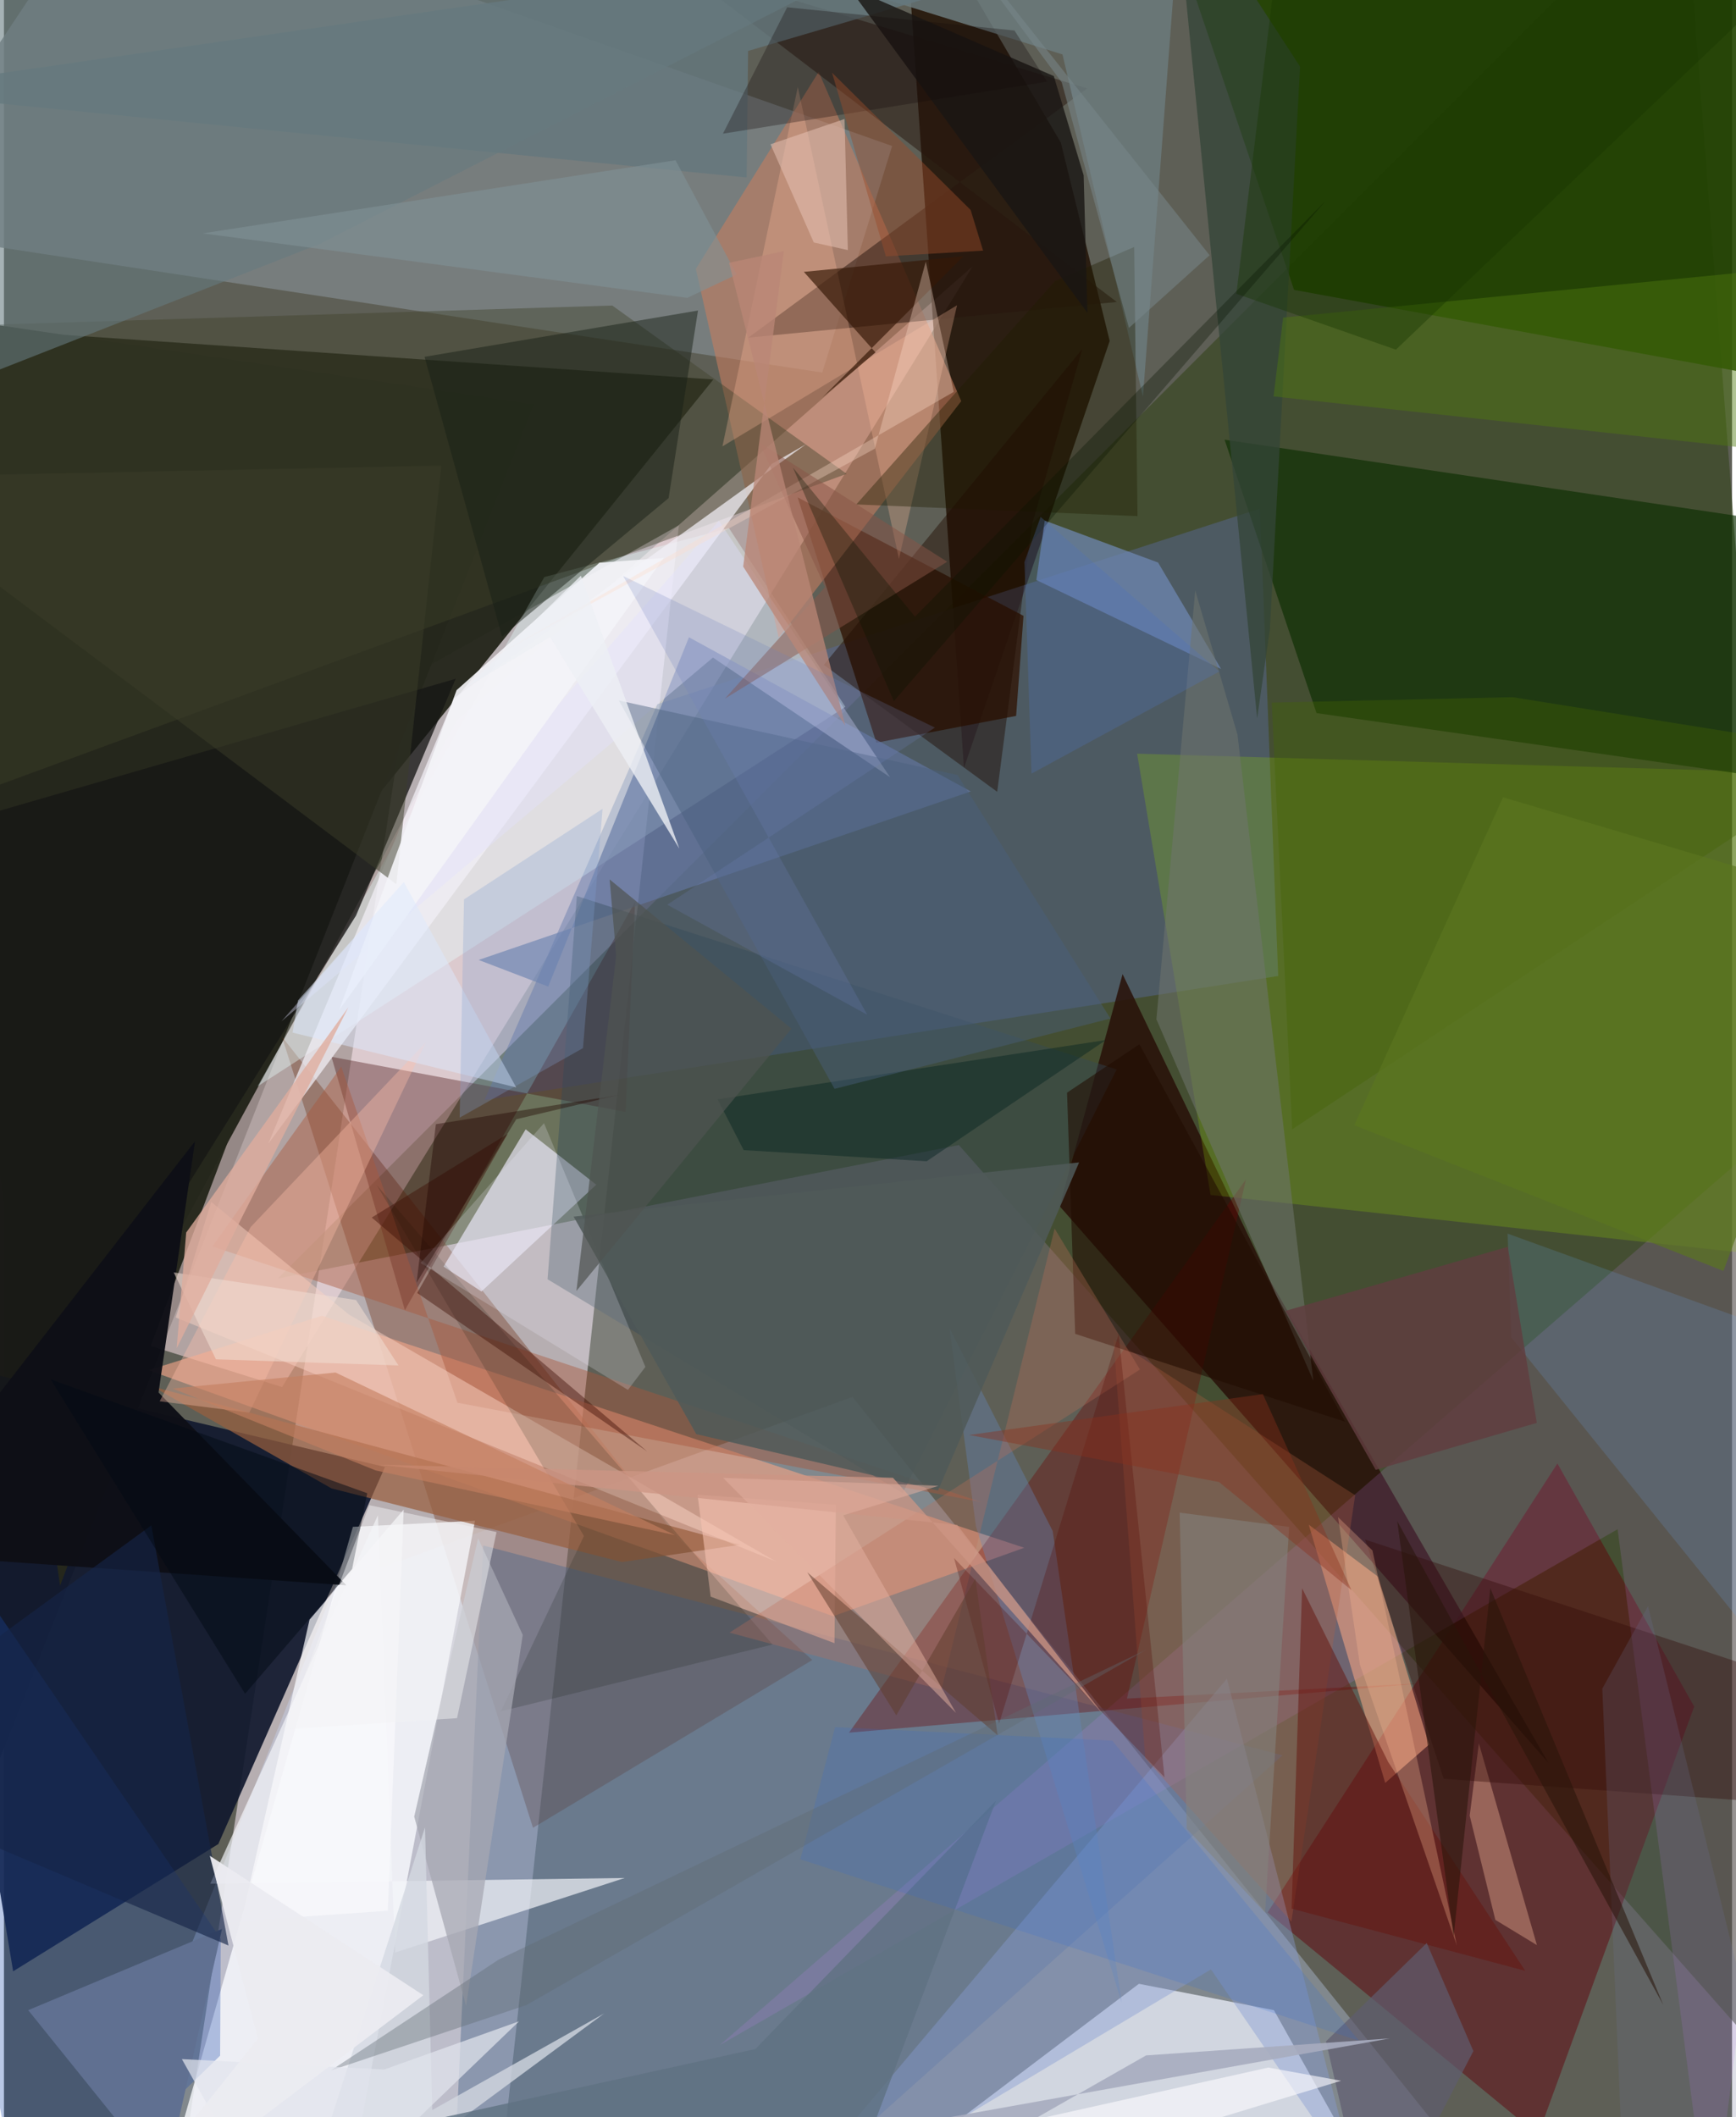 <svg xmlns="http://www.w3.org/2000/svg" width="228" height="278" viewBox="0 0 836 1024"><path fill="#5e5f56" d="M0 0h836v1024H0z"/><path fill="#fcedfa" fill-opacity=".557" d="M196.258 327.164L86.552 1046.232l151.598 24.5 88.368-816.682z"/><path fill="#26271d" fill-opacity=".992" d="M-56.712 289.648L-62 1002.573l318.426-807.041L-62 148.519z"/><path fill="#cdddff" fill-opacity=".325" d="M410.502 675.637l296.227 369.769L32.307 1086l128.119-319.657z"/><path fill="#304216" fill-opacity=".553" d="M132.512 618.341l329.47-64.517L898 1047.334 812.571-62z"/><path fill="#12192f" fill-opacity=".925" d="M4.437 953.457l99.268-61.559 80.607-182.38-229.106-54.264z"/><path fill="#ffe3e9" fill-opacity=".514" d="M134.553 670.874l334.1-542.099-249.24 219.404L57.16 646.697z"/><path fill="#1d0d00" fill-opacity=".792" d="M434.393-62l30.026 433.453 70.51-206.554-23.642-95.908z"/><path fill="#7d8486" fill-opacity=".808" d="M429.678 70.61L53.126-62-62 110.499l457.864 69.682z"/><path fill="#224300" fill-opacity=".906" d="M898 190.38V-62L573.148-10.924l50.968 151.13z"/><path fill="#576a9c" fill-opacity=".459" d="M616.437 472.055l-383.973 60.007 83.65-191.486 291.513-94.603z"/><path fill="#eaedfa" fill-opacity=".765" d="M614.37 972.242L677.998 1086l-255.143-31.054 126.196-95.45z"/><path fill="#682909" fill-opacity=".337" d="M391.045 802.896l-135.112 81.143-121.47-382.651 191.622 242.611z"/><path fill="#26281c" fill-opacity=".965" d="M27.149 766.95l136.379-360.726 179.651-222.69L-62 155.715z"/><path fill="#fafbff" fill-opacity=".788" d="M161.594 1086l66.28-350.475-59.081 2.957-91.687 321.45z"/><path fill="#eea286" fill-opacity=".643" d="M401.104 781.705l-331.13-118.99 83.84-26.333L493.58 748.601z"/><path fill="#60000a" fill-opacity=".471" d="M751.516 707.828l-140.218 217.17 130.861 107.657 75.522-207.232z"/><path fill="#271008" fill-opacity=".843" d="M612.133 618.738L541.16 471.15l-30.434 112.264L747.11 852.566z"/><path fill="#91cd00" fill-opacity=".243" d="M548.2 364.534L898 374.676l-9.202 236.367-305.081-33.076z"/><path fill="#0c2e00" fill-opacity=".647" d="M634.991 344.897l-44.485-132.232 306.605 45.568.889 124.329z"/><path fill="#e7ffff" fill-opacity=".38" d="M122.707 525.432l284.35-183.565-56.334-86.452-89.304 23.685z"/><path fill="#2f1200" fill-opacity=".753" d="M493.225 297.856l-109.276-57.31 38.114 118.674 67.596-12.96z"/><path fill="#4d698c" fill-opacity=".443" d="M231.828 747.482l386.733 101.52L353.115 1086l-136.017-16.973z"/><path fill="#ce85fc" fill-opacity=".157" d="M346.328 989.12L898 510.911 825.691 1086l-45.058-346.367z"/><path fill="#c77e5e" fill-opacity=".584" d="M394.14 34.777l68.97 159.239-88.327 114.43-40.06-178.396z"/><path fill="#e5e1f0" fill-opacity=".706" d="M286.536 572.998l-34.148-26.782-39.73 66.398 18.328 12.042z"/><path fill="#6b0100" fill-opacity=".345" d="M408.792 838.032l276.92-23.868-142.438 7.372 57.59-251.136z"/><path fill="#3c0000" fill-opacity=".345" d="M193.975 633.678l111.35-197.484-4.627 101.583-142.267-26.641z"/><path fill="#ffa984" fill-opacity=".537" d="M668.203 862.338l21.224-18.541-24.622-81.165-33.583-25.197z"/><path fill="#27140d" fill-opacity=".498" d="M360.085 163.303l178.269-17.239L324.63-17.193l199.48 59.947z"/><path fill="#161715" fill-opacity=".776" d="M170.358 442.769l48.149-114.456-249.757 72.229L-62 814.818z"/><path fill="#6377a3" fill-opacity=".639" d="M263.3 477.178l68.083-168.958 136.354 74.571-238.094 81.501z"/><path fill="#985e3f" fill-opacity=".71" d="M158.46 719.889l-86.52-49.242 284.273 76.484-57.175 8.375z"/><path fill="#859cd2" fill-opacity=".42" d="M360.402 1086l223.52-133.468 70.088 102.196-62.385-242.799z"/><path fill="#7089b6" fill-opacity=".71" d="M503.51 251.786l-4.063 28.752 89.352 43.007-30.475-51.47z"/><path fill="#3e422a" fill-opacity=".42" d="M-62 158.787v242.729L407.668 229.18 294.28 147.777z"/><path fill="#1d4bad" fill-opacity=".306" d="M10.149 1086l-70.796-390.471 165.529 242.226-.311 56.504z"/><path fill="#ab563a" fill-opacity=".431" d="M163.165 515.894l56.215 162.548 253.82 48.16-372.41-123.746z"/><path fill="#f2f0f7" fill-opacity=".725" d="M371.324 224.443l16.69-9.587-170.239 122.767-89.89 215.525z"/><path fill="#334958" fill-opacity=".388" d="M277.152 433.373l261.157 83.872-103.567 204.942-171.767-103.446z"/><path fill="#f8d2c3" fill-opacity=".486" d="M166.914 635.823L373.477 755.24 83.116 637.235l17.14-55.904z"/><path fill="#0e0f16" fill-opacity=".965" d="M-62 750.95l227.671 15.802-90.887-93.247 17.646-121.52z"/><path fill="#6b7a7d" fill-opacity=".843" d="M512.09 26.325l38.927 165.473L570.193-62H228.36z"/><path fill="#6e756d" fill-opacity=".553" d="M596.746 355.337l-20.438-69.707-18.79 207.366 75.92 174.86z"/><path fill="#f4f6fa" fill-opacity=".678" d="M180.894 732.914L99.812 911.103l200.503-2.79-111.076 36.06z"/><path fill="#b56041" fill-opacity=".294" d="M552.136 850.484l70.68 78.965 30.871-206.251-116.95-75.285z"/><path fill="#ffbea0" fill-opacity=".286" d="M461.081 147.639l-28.126 122.658L384.043 42.05l-36.456 173.839z"/><path fill="#65777d" fill-opacity=".816" d="M-62 44.122l421.288 41.727.703-61.21 275.3-80.905z"/><path fill="#64140e" fill-opacity=".51" d="M669.645 852.205l66.285 101-112.993-30.069 5.066-154.941z"/><path fill="#f6c3b2" fill-opacity=".58" d="M335.542 722.942l6.343 49.3 59.896 22.5.674-66.943z"/><path fill="#dda087" fill-opacity=".459" d="M709.087 878.18l12.405 50.398 20.11 12.203-28.081-97.565z"/><path fill="#172016" fill-opacity=".482" d="M203.468 172.58l37.492 135.343 80.58-67.004 14.22-90.726z"/><path fill="#344538" fill-opacity=".745" d="M565.776-62l61.252 94.216-14.6 272.131-6.17 43.102z"/><path fill="#69a9f2" fill-opacity=".173" d="M727.424 596.659l1.735 50.182L898 856.054V658.37z"/><path fill="#310807" fill-opacity=".376" d="M898 874.916l-201.513-14.545-37.974-115.714 236.746 77.75z"/><path fill="#211e00" fill-opacity=".388" d="M548.379 249.627l-136.045-5.65 96.105-108.007 38.331-16.52z"/><path fill="#6388bf" fill-opacity=".353" d="M507.353 740.5l-49.903-98.067 12.766 95.743 70.46 230.285z"/><path fill="#50790e" fill-opacity=".447" d="M854.24 130.493L618.843 153.6l-4.642 38.124L898 222.67z"/><path fill="#e1e2ff" fill-opacity=".373" d="M428.687 375.922l-85.699-57.886L134.27 493.96l211.602-242.046z"/><path fill="#051100" fill-opacity=".153" d="M240.355 827.72l40.22-84.81-100.228-169.719 191.491 222.207z"/><path fill="#200c00" fill-opacity=".565" d="M514.292 528.48l3.944 116.665 130.567 42.507-99.504-182.57z"/><path fill="#191613" fill-opacity=".804" d="M408.528-6.334l99.36 43.129 14.44 48.024 1.856 66.56z"/><path fill="#361807" fill-opacity=".675" d="M386.967 131.49l77.165-7.516-68.164 68.24 25.658-21.755z"/><path fill="#607091" d="M96.699 1077.736l-84.973-105.49 93.76-39.274-31.256 137.556z"/><path fill="#c06e59" fill-opacity=".31" d="M549.56 662.388l-41.285-68.187-54.763 223.1-102.509-27.654z"/><path fill="#3c3d2a" fill-opacity=".498" d="M-16.461 272.868L-62 230.711l273.604-5.502-21.789 202.44z"/><path fill="#febfaa" fill-opacity=".361" d="M119.37 593.454l-44.035 84.297 43.371 5.483 85.355-179.052z"/><path fill="#3a0b00" fill-opacity=".416" d="M243.655 548.422l-43.747 76.94L311.18 702.03 177.916 588.88z"/><path fill="#603d3f" fill-opacity=".824" d="M727.527 603.038l14.02 85.16-77.945 22.717-43.615-76.907z"/><path fill="#052420" fill-opacity=".439" d="M345.236 531.71l12.625 24.566 88.514 5.385 86.72-58.633z"/><path fill="#a6a8b2" fill-opacity=".745" d="M250.975 790.746l-21.589-46.763-30.918 134.654 25.097 91.484z"/><path fill="#f3f1fe" fill-opacity=".216" d="M201.565 610.874l100.302 61.382 8.434-11.125-49.038-117.868z"/><path fill="#152548" fill-opacity=".635" d="M108.609 940.974L-62 868.703l34.435-58.817 98.846-72.11z"/><path fill="#436305" fill-opacity=".365" d="M623.215 546.21l-9.908-206.394 116.55-2.613L898 364.094z"/><path fill="#f4f4f8" fill-opacity=".902" d="M162.187 488.493l56.77-154.672 69.146-61.671 31.088-2.278z"/><path fill="#d3d8e1" fill-opacity=".78" d="M138.512 1086l65.179-202.164 3.51 136.719 83.171-46.725z"/><path fill="#1f0d01" fill-opacity=".451" d="M396.631 321.583l83.872 61.39L497.3 253.946l24.377-85.15z"/><path fill="#505a59" fill-opacity=".859" d="M520.134 562.212l-68.25 158.708-116.975-27.286-59.321-105.191z"/><path fill="#570f08" fill-opacity=".302" d="M459.622 753.595L561.45 859.61l-22.203-214.298-57.827 188.345z"/><path fill="#030a15" fill-opacity=".506" d="M175.751 722.223L22.57 667.146l94.074 152.075 51.779-60.361z"/><path fill="#fedccc" fill-opacity=".341" d="M421.333 216.992L236.751 317.854l222.723-128.308-13.523-63.022z"/><path fill="#4a5f7d" fill-opacity=".443" d="M535.29 492.623l-73.97-117.776-163.847-36.052L401.81 526.638z"/><path fill="#e4c0b2" fill-opacity=".557" d="M391.768 117.274l-20.929-47.486 35.817-12.248 1.59 63.423z"/><path fill="#5f5c6f" fill-opacity=".698" d="M662.168 1086l-22.61-98.658 48.744-47.566 22.57 52.258z"/><path fill="#160c0c" fill-opacity=".306" d="M347.82 64.656l31.09-61.141 109.957 11.248 15.807 24.75z"/><path fill="#885345" fill-opacity=".494" d="M397.206 283.958l-48.458 53.976 107.574-66.236-90.86-57.572z"/><path fill="#667a80" fill-opacity=".58" d="M-21-6.117L-62 202.25l215.005-84.379L386.68-1.401z"/><path fill="#6e6f97" fill-opacity=".216" d="M783.242 1051.01l-10.015-234.28 22.145-39.936 69.651 282.52z"/><path fill="#fdb896" fill-opacity=".298" d="M655.95 805.048l46.937 135.963-40.845-191.097-16.646-16.125z"/><path fill="#5f7181" fill-opacity=".796" d="M398.843 1086l81.034-215.02-116.384 120.07-186.864 40.918z"/><path fill="#dce8fe" fill-opacity=".494" d="M142.23 483.91l51.202-57.287L247.8 525.94l-108.172-26.51z"/><path fill="#2a69da" fill-opacity=".165" d="M385.267 899.277l16.824-63.952 134.103 6.586 119.349 145.14z"/><path fill="#cc9684" fill-opacity=".757" d="M461.172 737.595L180.97 708.418l249.122 6.34 101.404 114.135z"/><path fill="#28140a" fill-opacity=".553" d="M719.055 768.16l-17.752 168.418-27.28-200.846 128.73 234.026z"/><path fill="#f9f9fc" fill-opacity=".718" d="M114.832 929.058l33.004-145.684 45.542-53.245-7.671 194.037z"/><path fill="#5f3d2d" fill-opacity=".518" d="M480.694 839.272l-10.77-75.66-38.23 66.035-43.084-69.209z"/><path fill="#84837e" fill-opacity=".565" d="M572.18 884.455l37.906 40.65 11.665-186.59-52.981-6.904z"/><path fill="#9a4c2b" fill-opacity=".451" d="M426.644 123.973L400.59 35.138l67.061 66.402 6.03 19.696z"/><path fill="#c57f61" fill-opacity=".616" d="M160.42 663.842l164.21 78.649-144.811-31.299-98.142-39.616z"/><path fill="#606971" fill-opacity=".38" d="M239.213 947.864l-81.068 53.557 94.586-31.625 299.962-171.948z"/><path fill="#edeff5" fill-opacity=".792" d="M264.213 308.109l-40.469 24.311 55.36-53.972 47.617 131.99z"/><path fill="#fdfcfe" fill-opacity=".608" d="M646.878 1006.384L385.472 1086l40.717-44.646 185.456-41.352z"/><path fill="#82a1d3" fill-opacity=".282" d="M280.122 506.935l9.475-115.742-67.037 43.811-2.106 105.572z"/><path fill="#f0dcd3" fill-opacity=".557" d="M102.551 657.452l88.298 2.963-20.508-31.633-88.223-13.352z"/><path fill="#173700" fill-opacity=".396" d="M615.945-19.987L898-45.117 673.38 169.127l-77.177-27.032z"/><path fill="#e3b1a0" fill-opacity=".506" d="M347.903 714.783l112.684 113.708-54.6-95.564 46.187-14.301z"/><path fill="#e1e4ec" fill-opacity=".718" d="M249.2 977.633l-65.224 23.314-97.908-5.036L136.532 1086z"/><path fill="#7f9095" fill-opacity=".604" d="M324.882 77.5L96.136 112.87l234.445 31.189 23.924-11.282z"/><path fill="#a7acbe" fill-opacity=".902" d="M399.587 1081.201l152.937-87.069 117.886-8.22-289.845 51.877z"/><path fill="#8b301c" fill-opacity=".4" d="M651.872 769.073L587.8 716.799l-120.916-22.748 142.137-19.77z"/><path fill="#ba8676" fill-opacity=".753" d="M377.292 121.463l-26.506 5.637 56.219 223.885-49.388-76.937z"/><path fill="#071502" fill-opacity=".322" d="M639.542 96.952L430.505 339.13l-48.813-112.963 59.029 72.086z"/><path fill="#5074be" fill-opacity=".282" d="M588.004 324.756l-86.498-74.733-7.82 21.854 3.415 102.298z"/><path fill="#e0ac9d" fill-opacity=".773" d="M88.16 596.143l78.442-108.925-50.64 99.91-32.405 64.953z"/><path fill="#78878b" fill-opacity=".525" d="M511.718 39.818l32.51 118.797 39.034-35.167L436.224-62z"/><path fill="#210700" fill-opacity=".408" d="M247.848 541.332l-48.24 79.052 9.347-76.654 88.778-14.183z"/><path fill="#4f5350" fill-opacity=".698" d="M296.187 462.206l-19.252 162.196 104.052-126.869-87.979-72.186z"/><path fill="#7080bb" fill-opacity=".22" d="M450.362 351.913l-150.82-73.326L417.656 490.83l-96.78-53.25z"/><path fill="#5b751f" fill-opacity=".682" d="M653.234 544.222l178.6 70.477L898 436.944l-172.766-51.32z"/><path fill="#f2f2f5" fill-opacity=".471" d="M135.591 836.462l83.6-5.454 19.103-90.025L176.714 728z"/><path fill="#ebebf1" fill-opacity=".941" d="M99.577 897.58l103.292 67.439L43.113 1086l79.72-99.953z"/></svg>